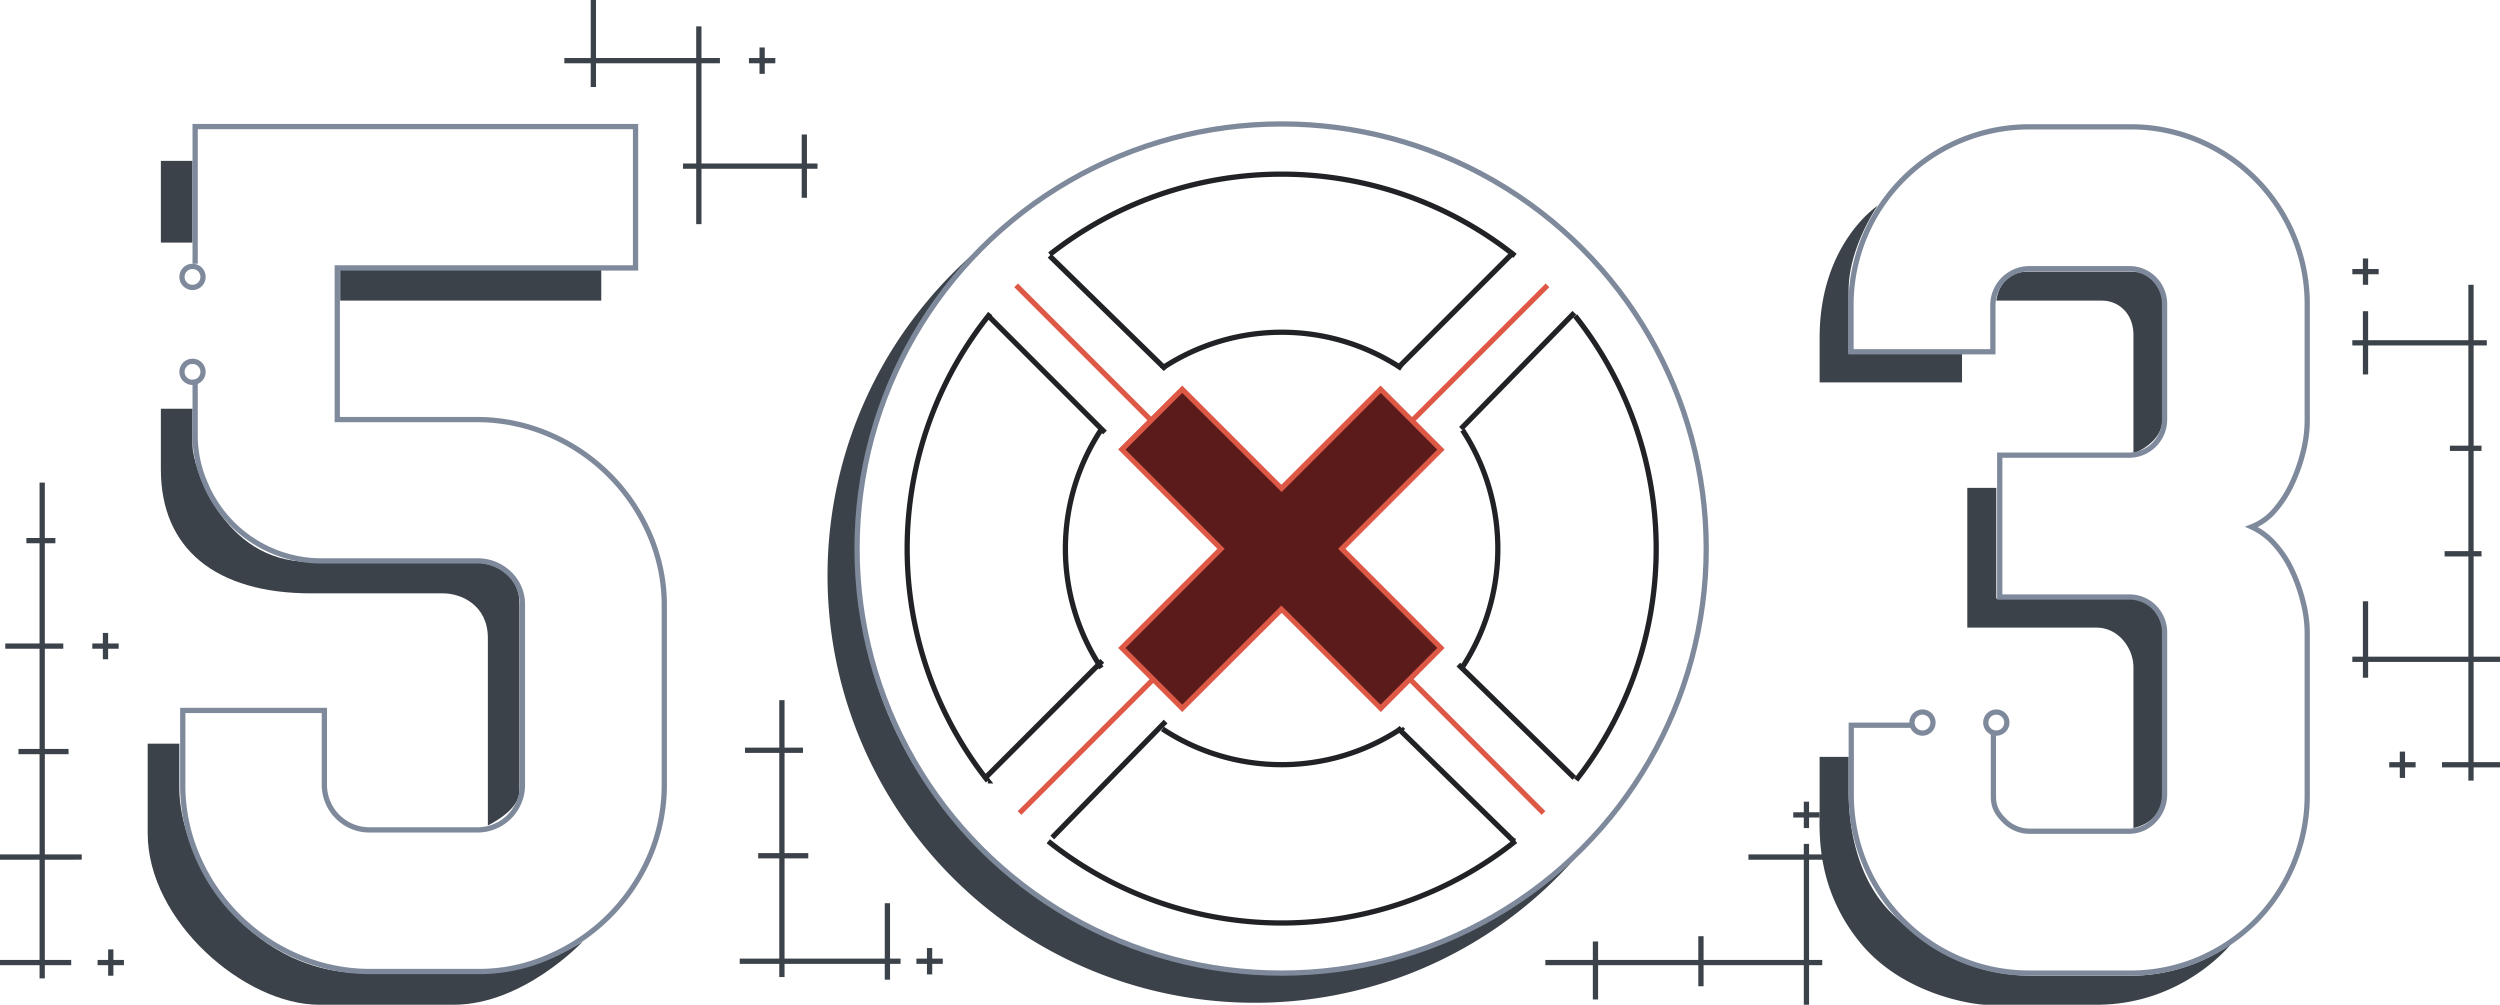 <svg xmlns="http://www.w3.org/2000/svg" width="948" height="381" viewBox="0 0 948 381">
  <g id="_503" transform="translate(-430 -224)">
    <g id="_5">
      <path id="Фигура_860" d="M551,605c-28.2,0-65-31.7-65-65V506h12v17c0,25.2,24.3,70,70,70h44c21.1,0,39-12,39-12s-22.4,24-49,24Zm64-139c0-12.7-10.3-17-17-17H548c-36.2,0-57-16.9-57-47V379h12v14c0,7.2,11.2,44,44,44h60c12,0,20,5.4,20,16v71c0,7.4-12,13-12,13ZM559,338V326h99v12Zm-68-22V285h12v31Z" fill="#3c4249"/>
      <path id="_5_копия" d="M504,368v21a45.163,45.163,0,0,0,3.9,18.5,47.789,47.789,0,0,0,44.3,29.2h58.5a17.281,17.281,0,0,1,12.4,4.8,16.079,16.079,0,0,1,5,12.2v67.6a17.033,17.033,0,0,1-16.8,17.4H570.5A17.117,17.117,0,0,1,553,521.9V493.4H499.3v27.9A67.709,67.709,0,0,0,505,549a72.174,72.174,0,0,0,37.8,37.7,69.38,69.38,0,0,0,27.7,5.7h40.2a66.12,66.12,0,0,0,27.7-5.7,72.689,72.689,0,0,0,37.8-37.6,68.905,68.905,0,0,0,5.7-27.6V454a67.247,67.247,0,0,0-5.7-27.6,72.338,72.338,0,0,0-37.8-37.6,69.38,69.38,0,0,0-27.7-5.7H557.9V325.6H671V272H504v52" fill="none" stroke="#7e8a9c" stroke-width="2"/>
      <g id="Эллипс_862" transform="translate(498 324)">
        <circle id="Эллипс_63" data-name="Эллипс 63" cx="5" cy="5" r="5" fill="none"/>
        <circle id="Эллипс_64" data-name="Эллипс 64" cx="4" cy="4" r="4" transform="translate(1 1)" fill="none" stroke="#7e8a9c" stroke-width="2"/>
      </g>
      <g id="Эллипс_862_копия" transform="translate(498 360)">
        <circle id="Эллипс_65" data-name="Эллипс 65" cx="5" cy="5" r="5" fill="none"/>
        <circle id="Эллипс_66" data-name="Эллипс 66" cx="4" cy="4" r="4" transform="translate(1 1)" fill="none" stroke="#7e8a9c" stroke-width="2"/>
      </g>
    </g>
    <g id="Группа_89_копия_2">
      <path id="Эллипс_634" d="M755,434c0,103.8,91.1,159,161,159,30.3,0,83.7-13.3,114.4-47.2A162.012,162.012,0,1,1,781.7,338.1a164.931,164.931,0,0,1,19.5-19.7C794,326.2,755,364.4,755,434Z" fill="#3c4249"/>
      <g id="Эллипс_634_копия_3" transform="translate(754 270)">
        <circle id="Эллипс_67" data-name="Эллипс 67" cx="162" cy="162" r="162" fill="none"/>
        <circle id="Эллипс_68" data-name="Эллипс 68" cx="161" cy="161" r="161" transform="translate(1 1)" fill="none" stroke="#7e8a9c" stroke-width="2"/>
      </g>
      <g id="Группа_88">
        <path id="Фигура_639" d="M1016.8,332.2l-51.2,51.2m-98.3,98.2-50.7,50.7" fill="none" stroke="#de5846" stroke-width="2"/>
        <path id="Фигура_639_копия" d="M1015.3,532.3,965,481.9m-98.2-98.2-51.5-51.5" fill="none" stroke="#de5846" stroke-width="2"/>
        <g id="Фигура_643">
          <path id="Контур_13" data-name="Контур 13" d="M953.6,492.6l-36.9-36.9-.7-.7-.7.7-36.9,36.9-22.9-22.9,36.9-36.9.7-.7-.7-.7-36.9-36.9,22.9-22.9,36.9,36.9.7.7.7-.7,36.9-36.9,22.9,22.9-36.9,36.9-.7.7.7.7,36.9,36.9Z" fill="#5b1b1b"/>
          <path id="Контур_14" data-name="Контур 14" d="M878.3,373l-21.5,21.5L893,430.7l1.4,1.4-1.4,1.4-36.2,36.2,21.5,21.5L914.5,455l1.4-1.4,1.4,1.4,36.2,36.2L975,469.7l-36.2-36.2-1.4-1.4,1.4-1.4L975,394.5,953.6,373l-36.2,36.2-1.4,1.4-1.4-1.4L878.3,373m0-2.8,37.6,37.6,37.6-37.6,24.3,24.3-37.6,37.6,37.6,37.6L953.6,494,916,456.4,878.3,494,854,469.7l37.6-37.6L854,394.4Z" fill="#de5846"/>
        </g>
      </g>
      <path id="Эллипс_634_копия_2" d="M1027.3,343.8a142.11,142.11,0,0,1,.4,176m-23,23.1a141.933,141.933,0,0,1-177.2.1m-22.9-22.9a141.935,141.935,0,0,1,.9-177.2m22.6-22.4a142,142,0,0,1,176.4.5" fill="none" stroke="#212225" stroke-width="2"/>
      <path id="Эллипс_634_копия" d="M984.6,387.1a82.038,82.038,0,0,1-.4,90.4m-22.9,22.8a82.015,82.015,0,0,1-90.5.1m-23.2-23.1a81.993,81.993,0,0,1,.1-90.6m23.2-23.2a82.181,82.181,0,0,1,90.6.2" fill="none" stroke="#212225" stroke-width="2"/>
      <line id="Фигура_642" x1="44" y1="43" transform="translate(960 500)" fill="none" stroke="#212225" stroke-width="2"/>
      <line id="Фигура_642_копия" x1="44" y1="43" transform="translate(983 476)" fill="none" stroke="#212225" stroke-width="2"/>
      <line id="Фигура_642_копия_2" x1="44" y1="44" transform="translate(805 344)" fill="none" stroke="#212225" stroke-width="2"/>
      <line id="Фигура_642_копия_2-2" x1="44" y1="43" transform="translate(828 321)" fill="none" stroke="#212225" stroke-width="2"/>
      <line id="Фигура_642_копия_3" y1="44" x2="44" transform="translate(804 474.6)" fill="none" stroke="#212225" stroke-width="2"/>
      <line id="Фигура_642_копия_3-2" y1="44" x2="43" transform="translate(829 497.6)" fill="none" stroke="#212225" stroke-width="2"/>
      <line id="Фигура_642_копия_3-3" y1="44" x2="44" transform="translate(960 319.6)" fill="none" stroke="#212225" stroke-width="2"/>
      <line id="Фигура_642_копия_3-4" y1="44" x2="43" transform="translate(984 342.6)" fill="none" stroke="#212225" stroke-width="2"/>
    </g>
    <g id="_3">
      <path id="Фигура_757" d="M1183,605c-3.9,0-31.5-3.4-48-24s-15-41.6-15-50V511h11v13c0,10.3,1.8,32.5,17,47s31.5,23,53,23h37a67.143,67.143,0,0,0,38-12s-18.1,23-51,23Zm56-128c0-7.1-5.6-15-14-15h-49V409h11v42h52c6.6,0,11,8,11,12v63c0,10-11,12-11,12Zm0-126c0-8.1-5.6-13-12-13h-40s.9-11,12-11h39c5,0,12,2.3,12,12v44c0,9-11,13-11,13Zm-119,18V352c0-35.6,22-50,22-50s-11,15.8-11,32v24h43v11Z" fill="#3c4249"/>
      <path id="_3_копия" d="M1155,499h-23v26.2a67.453,67.453,0,0,0,67.1,67.8h38.3a66.014,66.014,0,0,0,26.3-5.2,69.392,69.392,0,0,0,21.5-14.4,67.774,67.774,0,0,0,19.7-48.1V464.5a48.121,48.121,0,0,0-1.5-12,63.242,63.242,0,0,0-4.2-12,40,40,0,0,0-6.6-10.1,26.147,26.147,0,0,0-8.8-6.6,22.007,22.007,0,0,0,8.8-6.3,43.012,43.012,0,0,0,6.6-10.3,65.763,65.763,0,0,0,4.2-12,48.711,48.711,0,0,0,1.5-12V339.9a67.285,67.285,0,0,0-41.2-62.6,65.674,65.674,0,0,0-26.3-5.2h-37.6a67.582,67.582,0,0,0-67.9,67v18.3h53.8V339.9a13.827,13.827,0,0,1,14-14h37.6a13.208,13.208,0,0,1,9.6,3.9,13.553,13.553,0,0,1,3.9,10.1V383a13.487,13.487,0,0,1-13.3,13.6h-49.2v53.8h49a13.208,13.208,0,0,1,9.6,3.9,13.553,13.553,0,0,1,3.9,10.1v60.8a14.1,14.1,0,0,1-3.9,9.8,13.1,13.1,0,0,1-9.6,4.2h-37.6a13.38,13.38,0,0,1-9.8-4.2c-2.8-2.8-4-5.3-4-9V502" fill="none" stroke="#7e8a9c" stroke-width="2"/>
      <g id="Эллипс_757" transform="translate(1154 493)">
        <circle id="Эллипс_69" data-name="Эллипс 69" cx="5" cy="5" r="5" fill="none"/>
        <circle id="Эллипс_70" data-name="Эллипс 70" cx="4" cy="4" r="4" transform="translate(1 1)" fill="none" stroke="#7e8a9c" stroke-width="2"/>
      </g>
      <g id="Эллипс_757-2" transform="translate(1182 493)">
        <circle id="Эллипс_71" data-name="Эллипс 71" cx="5" cy="5" r="5" fill="none"/>
        <circle id="Эллипс_72" data-name="Эллипс 72" cx="4" cy="4" r="4" transform="translate(1 1)" fill="none" stroke="#7e8a9c" stroke-width="2"/>
      </g>
    </g>
    <g id="шьфп_копия_9">
      <path id="Прямоугольник_1_копия_15" d="M1114,605V590h-38v8h-2v-8h-38v13h-2V590h-18v-2h18v-7h2v7h38v-9h2v9h38V550h-21v-2h21v-4h2v4h6v2h-6v38h5v2h-5v15Zm0-67v-4h-4v-2h4v-4h2v4h4v2h-4v4Z" fill="#3c4249"/>
      <path id="Прямоугольник_1_копия_31" d="M765.5,595.5v-6h-38v5h-2v-5h-15v-2h15v-38h-8v-2h8v-38h-13v-2h13v-18h2v18h7v2h-7v38h9v2h-9v38h38v-21h2v21h4v2h-4v6Zm16-2v-4h-4v-2h4v-4h2v4h4v2h-4v4Z" fill="#3c4249"/>
      <path id="Прямоугольник_1_копия_17" d="M1366,520v-5h-10v-2h10V475h-38v6h-2v-6h-4v-2h4V452h2v21h38V435h-9v-2h9V395h-7v-2h7V355h-38v11h-2V355h-4v-2h4V342h2v11h38V332h2v21h5v2h-5v38h3v2h-3v38h3v2h-3v38h10v2h-10v38h10v2h-10v5Zm-26-1v-4h-4v-2h4v-4h2v4h4v2h-4v4Zm-14-187v-4h-4v-2h4v-4h2v4h4v2h-4v4Z" fill="#3c4249"/>
      <path id="Прямоугольник_1_копия_16" d="M445,595v-5H430v-2h15V550H430v-2h15V510h-8v-2h8V470H432v-2h13V430h-5v-2h5V407h2v21h4v2h-4v38h7v2h-7v38h9v2h-9v38h14v2H447v38h10v2H447v5Zm26-1v-4h-4v-2h4v-4h2v4h4v2h-4v4Zm-2-120v-4h-4v-2h4v-4h2v4h4v2h-4v4Z" fill="#3c4249"/>
      <path id="Прямоугольник_1_копия_22" d="M694,309V288h-5v-2h5V248H656v9h-2v-9H644v-2h10V224h2v22h38V234h2v12h7v2h-7v38h38V275h2v11h4v2h-4v11h-2V288H696v21Zm24-57v-4h-4v-2h4v-4h2v4h4v2h-4v4Z" fill="#3c4249"/>
    </g>
  </g>
</svg>
